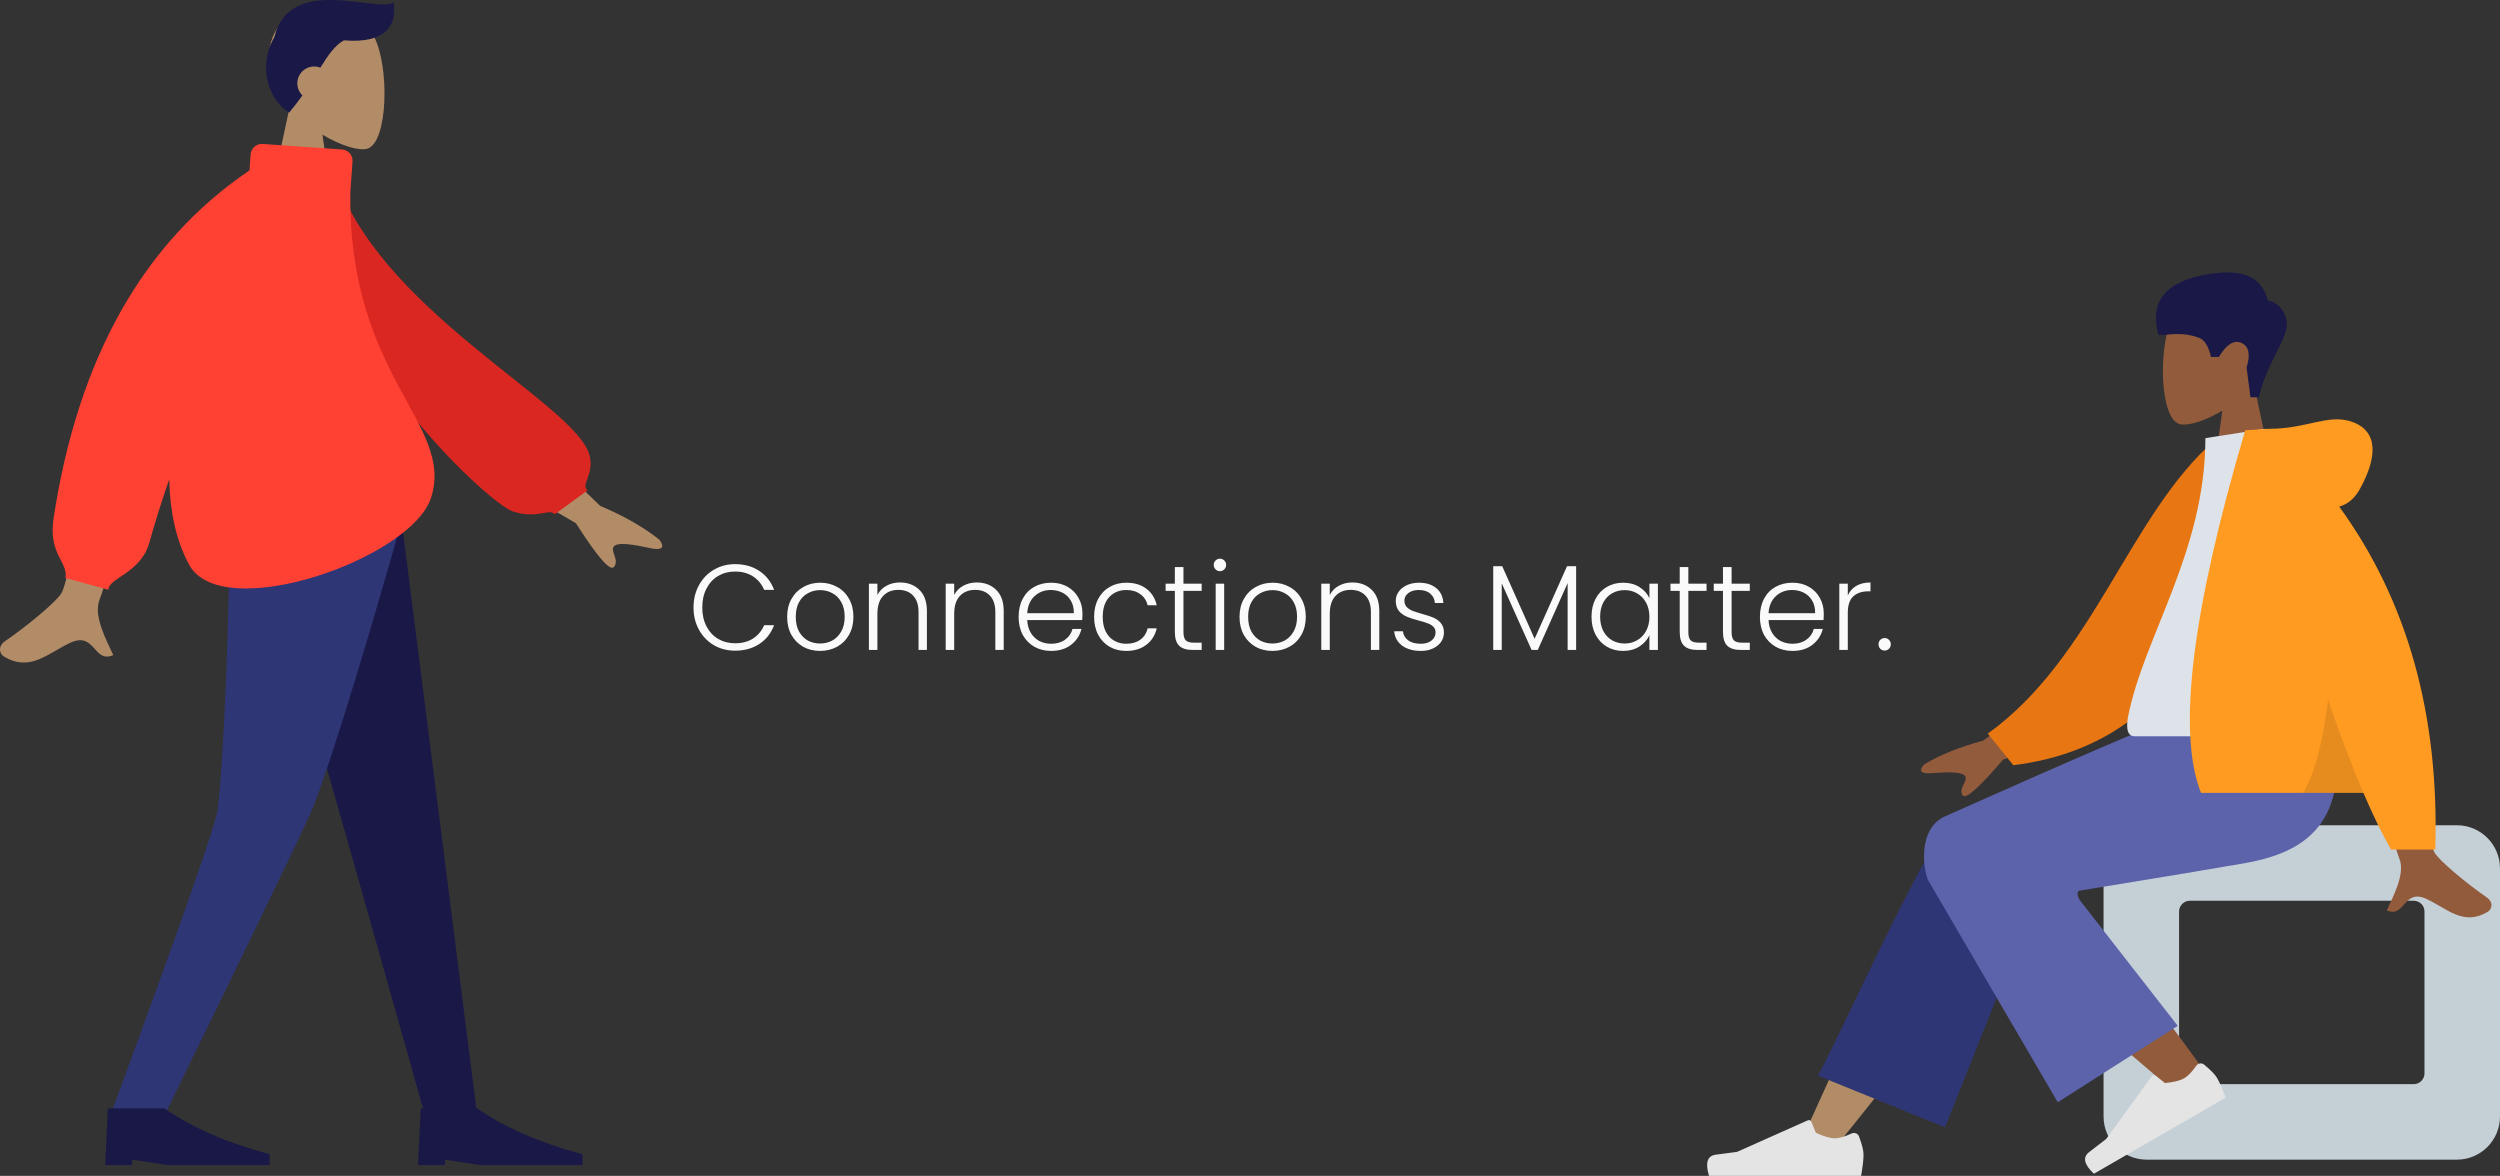 <svg width="927" height="436" viewBox="0 0 927 436" fill="none" xmlns="http://www.w3.org/2000/svg">
<rect x="0" y="0" width="927" height="436" fill="#333333" stroke="none"/>
<path fill-rule="evenodd" clip-rule="evenodd" d="M95 193L131.255 320.227L157.707 414H177L148.891 193H95Z" fill="#191847"/>
<path fill-rule="evenodd" clip-rule="evenodd" d="M85.304 193C84.466 258.574 81.606 294.34 80.726 300.298C79.845 306.256 66.532 344.156 40.786 414H60.773C93.549 346.997 111.846 309.096 115.663 300.298C119.479 291.5 131.259 255.734 149 193H85.304Z" fill="#2F3676"/>
<path fill-rule="evenodd" clip-rule="evenodd" d="M39 432L40 411H61C70.958 418 83.958 423.667 100 428V432H62L49 430V432H39Z" fill="#191847"/>
<path fill-rule="evenodd" clip-rule="evenodd" d="M155 432L156 411H177C186.958 418 199.958 423.667 216 428V432H178L165 430V432H155Z" fill="#191847"/>
<path fill-rule="evenodd" clip-rule="evenodd" d="M107.393 39.761C102.588 34.121 99.335 27.208 99.879 19.462C101.445 -2.857 132.513 2.053 138.556 13.318C144.6 24.582 143.882 53.155 136.071 55.169C132.956 55.971 126.321 54.005 119.567 49.934L123.806 79.923H98.777L107.393 39.761Z" fill="#B28B67"/>
<path fill-rule="evenodd" clip-rule="evenodd" d="M127.518 14.951C124.121 16.851 121.704 20.411 118.794 25.081C118.085 24.803 117.313 24.65 116.506 24.65C113.05 24.65 110.249 27.451 110.249 30.907C110.249 32.661 110.971 34.247 112.134 35.383C110.686 37.427 109.063 39.562 107.204 41.765C100.265 37.602 95.104 25.469 101.729 13.756C107.43 -9.706 139.73 4.857 145.944 0.9C147.302 9.414 142.921 16.279 127.518 14.951Z" fill="#191847"/>
<path fill-rule="evenodd" clip-rule="evenodd" d="M191.864 157.856L222.513 187.563C231.431 191.342 238.738 195.515 244.434 200.083C245.715 201.618 247.109 204.559 241.083 203.243C235.056 201.927 228.657 200.811 227.524 202.759C226.392 204.706 229.729 207.69 227.636 210.239C226.24 211.938 221.547 206.533 213.555 194.026L181.684 175.356L191.864 157.856ZM41.987 130.969L65.68 131.058C47.635 189.143 38.056 219.556 36.944 222.296C34.44 228.46 39.738 237.849 42.004 242.894C34.624 246.175 35.411 234.025 26.102 238.328C17.606 242.255 11.143 249.371 1.327 243.353C0.12 242.614 -1.203 239.828 1.993 237.651C9.954 232.227 21.425 222.735 22.976 219.611C25.089 215.351 31.427 185.803 41.987 130.969Z" fill="#B28B67"/>
<path fill-rule="evenodd" clip-rule="evenodd" d="M114.181 64.194L123.537 62.599C138.275 114.362 214 149.645 218.648 168.996C220.353 176.092 215.213 179.679 217.868 181.84L205.707 190.685C203.648 188.298 199.254 192.665 190.076 189.61C180.899 186.556 114.181 125.485 114.181 64.194Z" fill="#DB2721"/>
<path fill-rule="evenodd" clip-rule="evenodd" d="M129.919 71.076C128.84 139.605 168.713 157.086 159.831 184.577C152.497 207.279 82.299 231.684 70.151 209.43C65.234 200.423 63.003 189.528 62.75 177.684C59.645 186.784 57.19 194.617 55.383 201.185C52.267 212.515 40.188 214.316 40.188 218.681L24.272 214.316C25.352 208.387 17.849 205.499 19.861 192.251C28.874 132.893 53.092 89.867 92.514 63.171L92.931 57.248C93.097 54.952 95.088 53.22 97.386 53.376L126.839 55.423C129.137 55.578 130.871 57.571 130.711 59.87C130.711 59.871 130.711 59.872 130.707 59.873L129.919 71.076Z" fill="#FF4133"/>
<path fill-rule="evenodd" clip-rule="evenodd" d="M835.738 142.49C840.346 137.081 843.464 130.453 842.943 123.025C841.442 101.625 811.651 106.333 805.857 117.134C800.062 127.935 800.75 155.333 808.24 157.263C811.226 158.033 817.589 156.147 824.065 152.244L820 181H844L835.738 142.49Z" fill="#915B3C"/>
<path fill-rule="evenodd" clip-rule="evenodd" d="M837.582 147.308C840.594 133.906 849.175 124.771 847.865 118.782C846.991 114.789 844.662 112.305 840.879 111.332C838.922 103.416 832.61 100.048 821.944 101.23C805.945 103.004 796.181 109.648 800.398 124.268C804.274 124.268 808.954 122.866 815.424 125.268C817.478 126.03 818.946 128.393 819.83 132.358H822.754C825.592 127.653 828.391 125.924 831.149 127.171C833.908 128.418 834.535 131.447 833.03 136.259L834.471 147.308H837.582Z" fill="#191847"/>
<path fill-rule="evenodd" clip-rule="evenodd" d="M911 306H796C787.163 306 780 313.163 780 322V414C780 422.837 787.163 430 796 430H911C919.837 430 927 422.837 927 414V322C927 313.163 919.837 306 911 306ZM895 334C897.209 334 899 335.791 899 338V398C899 400.209 897.209 402 895 402H812C809.791 402 808 400.209 808 398V338C808 335.791 809.791 334 812 334H895Z" fill="#C5CFD6"/>
<path fill-rule="evenodd" clip-rule="evenodd" d="M680.841 425C700.557 400.924 713.897 383.075 720.862 371.454C732.787 351.555 742.547 333.848 745.627 327.084C752.972 310.955 728.718 303.403 723.229 310.926C714.921 322.312 697.178 358.143 670 418.417L680.841 425Z" fill="#B28B67"/>
<path fill-rule="evenodd" clip-rule="evenodd" d="M721.242 418L757.935 325.637C765.783 308.8 727.884 297.732 722.117 305.568C709.023 323.357 677.901 393.534 674 398.834L721.242 418Z" fill="#2F3676"/>
<path fill-rule="evenodd" clip-rule="evenodd" d="M818.967 399.477C811.819 389.051 785.821 353.974 771.661 339.461C767.592 335.291 763.621 331.288 759.866 327.557C748.704 316.47 726.476 335.106 737.618 345.205C765.365 370.355 805.849 404.307 809.231 407.334C813.972 411.577 823.459 406.029 818.967 399.477Z" fill="#915B3C"/>
<path fill-rule="evenodd" clip-rule="evenodd" d="M817.295 394.767C819.758 396.794 821.359 398.45 822.101 399.734C823.002 401.296 824.058 403.725 825.267 407.021C823.456 408.067 807.174 417.467 776.422 435.222C772.73 431.759 772.155 429.07 774.696 427.157C777.238 425.243 779.335 423.629 780.988 422.315L797.848 399.087C798.172 398.64 798.798 398.54 799.244 398.865C799.252 398.87 799.26 398.876 799.267 398.882L802.77 401.579C805.984 401.299 808.382 400.702 809.965 399.788C811.251 399.045 812.727 397.501 814.393 395.154L814.393 395.154C815.033 394.253 816.281 394.041 817.182 394.681C817.221 394.708 817.259 394.737 817.295 394.767Z" fill="#E4E4E4"/>
<path fill-rule="evenodd" clip-rule="evenodd" d="M689.322 421.402C690.441 424.388 691 426.623 691 428.106C691 429.909 690.7 432.54 690.099 436C688.007 436 669.206 436 633.697 436C632.231 431.154 633.077 428.539 636.235 428.152C639.393 427.766 642.016 427.417 644.105 427.106L670.32 415.419C670.824 415.194 671.416 415.421 671.641 415.925C671.644 415.934 671.648 415.942 671.652 415.951L673.337 420.039C676.26 421.403 678.636 422.085 680.463 422.085C681.948 422.085 683.999 421.485 686.616 420.285L686.616 420.285C687.62 419.825 688.807 420.266 689.267 421.27C689.287 421.313 689.305 421.357 689.322 421.402Z" fill="#E4E4E4"/>
<path fill-rule="evenodd" clip-rule="evenodd" d="M771.138 330.25C801.635 325.282 822.062 321.884 832.419 320.058C861.943 314.852 870.552 298.965 865.462 264.302H811.066C803.867 266.381 773.79 279.237 720.832 302.872C711.304 307.602 713.079 321.548 714.82 326.142C714.891 326.329 730.954 353.853 763.008 408.713L807.506 380.365L771.054 333.59C770.092 331.651 770.12 330.538 771.138 330.25Z" fill="#5C63AB"/>
<path fill-rule="evenodd" clip-rule="evenodd" d="M767.219 251.211L735.32 274.635C726.669 276.97 719.441 279.874 713.636 283.349C712.265 284.598 710.608 287.128 716.295 286.691C721.981 286.254 727.982 286.049 728.767 287.989C729.551 289.929 726.11 292.248 727.696 294.865C728.754 296.61 733.749 292.235 742.683 281.741L774.27 268.642L767.219 251.211ZM889.692 252.02L868.795 252.102C881.698 293.756 888.664 315.857 889.692 318.406C892.006 324.14 887.109 332.874 885.015 337.567C891.835 340.619 891.109 329.317 899.712 333.319C907.565 336.973 913.538 343.592 922.611 337.994C923.726 337.306 924.949 334.715 921.995 332.69C914.638 327.645 904.035 318.815 902.602 315.908C900.648 311.945 896.345 290.649 889.692 252.02Z" fill="#915B3C"/>
<path fill-rule="evenodd" clip-rule="evenodd" d="M830.305 164.332L821.658 162.849C789.575 190.564 776.397 243.809 737.07 272.015L746.536 283.748C814.76 275.3 831.67 210.355 830.305 164.332Z" fill="#E87613"/>
<path fill-rule="evenodd" clip-rule="evenodd" d="M868 273C833.328 273 807.824 273 791.489 273C787.992 273 788.651 267.952 789.157 265.404C794.989 236.004 817.759 204.312 817.759 162.461L839.828 159C858.083 188.358 864.395 224.505 868 273Z" fill="#DDE3E9"/>
<path fill-rule="evenodd" clip-rule="evenodd" d="M867.385 187.858C870.59 186.937 873.129 184.788 875 181.411C883.066 166.856 880.153 158.842 871.533 156.208C862.912 153.574 855.225 159 841.49 159C840.743 159 840.059 159.047 839.437 159.14L832.528 159.535C812.706 226.715 807.239 271.537 816.128 294H876.348C879.916 302.32 883.33 309.32 886.591 315H903C904.544 265.067 892.673 222.686 867.385 187.858Z" fill="#FF9B21"/>
<path fill-rule="evenodd" clip-rule="evenodd" d="M863.235 259.498C861.341 275.344 858.263 286.845 854 294H876.348C872.186 284.295 867.815 272.794 863.235 259.498V259.498Z" fill="black" fill-opacity="0.1"/>
<path d="M257.16 225.25C257.16 222.16 257.835 219.4 259.185 216.97C260.535 214.51 262.38 212.605 264.72 211.255C267.06 209.875 269.67 209.185 272.55 209.185C276.06 209.185 279.06 210.025 281.55 211.705C284.07 213.355 285.9 215.695 287.04 218.725H283.35C282.45 216.595 281.07 214.93 279.21 213.73C277.38 212.53 275.16 211.93 272.55 211.93C270.24 211.93 268.155 212.47 266.295 213.55C264.465 214.63 263.025 216.19 261.975 218.23C260.925 220.24 260.4 222.58 260.4 225.25C260.4 227.92 260.925 230.26 261.975 232.27C263.025 234.28 264.465 235.825 266.295 236.905C268.155 237.985 270.24 238.525 272.55 238.525C275.16 238.525 277.38 237.94 279.21 236.77C281.07 235.57 282.45 233.92 283.35 231.82H287.04C285.9 234.82 284.07 237.145 281.55 238.795C279.03 240.445 276.03 241.27 272.55 241.27C269.67 241.27 267.06 240.595 264.72 239.245C262.38 237.865 260.535 235.96 259.185 233.53C257.835 231.1 257.16 228.34 257.16 225.25ZM304.072 241.36C301.762 241.36 299.677 240.85 297.817 239.83C295.987 238.78 294.532 237.31 293.452 235.42C292.402 233.5 291.877 231.265 291.877 228.715C291.877 226.165 292.417 223.945 293.497 222.055C294.577 220.135 296.047 218.665 297.907 217.645C299.767 216.595 301.852 216.07 304.162 216.07C306.472 216.07 308.557 216.595 310.417 217.645C312.307 218.665 313.777 220.135 314.827 222.055C315.907 223.945 316.447 226.165 316.447 228.715C316.447 231.235 315.907 233.455 314.827 235.375C313.747 237.295 312.262 238.78 310.372 239.83C308.482 240.85 306.382 241.36 304.072 241.36ZM304.072 238.615C305.692 238.615 307.192 238.255 308.572 237.535C309.952 236.785 311.062 235.675 311.902 234.205C312.772 232.705 313.207 230.875 313.207 228.715C313.207 226.555 312.787 224.74 311.947 223.27C311.107 221.77 309.997 220.66 308.617 219.94C307.237 219.19 305.737 218.815 304.117 218.815C302.497 218.815 300.997 219.19 299.617 219.94C298.237 220.66 297.127 221.77 296.287 223.27C295.477 224.74 295.072 226.555 295.072 228.715C295.072 230.875 295.477 232.705 296.287 234.205C297.127 235.675 298.222 236.785 299.572 237.535C300.952 238.255 302.452 238.615 304.072 238.615ZM333.709 215.98C336.649 215.98 339.049 216.895 340.909 218.725C342.769 220.525 343.699 223.15 343.699 226.6V241H340.594V226.96C340.594 224.29 339.919 222.25 338.569 220.84C337.249 219.43 335.434 218.725 333.124 218.725C330.754 218.725 328.864 219.475 327.454 220.975C326.044 222.475 325.339 224.68 325.339 227.59V241H322.189V216.43H325.339V220.615C326.119 219.115 327.244 217.975 328.714 217.195C330.184 216.385 331.849 215.98 333.709 215.98ZM362.185 215.98C365.125 215.98 367.525 216.895 369.385 218.725C371.245 220.525 372.175 223.15 372.175 226.6V241H369.07V226.96C369.07 224.29 368.395 222.25 367.045 220.84C365.725 219.43 363.91 218.725 361.6 218.725C359.23 218.725 357.34 219.475 355.93 220.975C354.52 222.475 353.815 224.68 353.815 227.59V241H350.665V216.43H353.815V220.615C354.595 219.115 355.72 217.975 357.19 217.195C358.66 216.385 360.325 215.98 362.185 215.98ZM401.372 227.455C401.372 228.535 401.342 229.36 401.282 229.93H380.897C380.987 231.79 381.437 233.38 382.247 234.7C383.057 236.02 384.122 237.025 385.442 237.715C386.762 238.375 388.202 238.705 389.762 238.705C391.802 238.705 393.512 238.21 394.892 237.22C396.302 236.23 397.232 234.895 397.682 233.215H401.012C400.412 235.615 399.122 237.58 397.142 239.11C395.192 240.61 392.732 241.36 389.762 241.36C387.452 241.36 385.382 240.85 383.552 239.83C381.722 238.78 380.282 237.31 379.232 235.42C378.212 233.5 377.702 231.265 377.702 228.715C377.702 226.165 378.212 223.93 379.232 222.01C380.252 220.09 381.677 218.62 383.507 217.6C385.337 216.58 387.422 216.07 389.762 216.07C392.102 216.07 394.142 216.58 395.882 217.6C397.652 218.62 399.002 220 399.932 221.74C400.892 223.45 401.372 225.355 401.372 227.455ZM398.177 227.365C398.207 225.535 397.832 223.975 397.052 222.685C396.302 221.395 395.267 220.42 393.947 219.76C392.627 219.1 391.187 218.77 389.627 218.77C387.287 218.77 385.292 219.52 383.642 221.02C381.992 222.52 381.077 224.635 380.897 227.365H398.177ZM405.695 228.715C405.695 226.165 406.205 223.945 407.225 222.055C408.245 220.135 409.655 218.665 411.455 217.645C413.255 216.595 415.31 216.07 417.62 216.07C420.65 216.07 423.14 216.82 425.09 218.32C427.07 219.82 428.345 221.86 428.915 224.44H425.54C425.12 222.67 424.205 221.29 422.795 220.3C421.415 219.28 419.69 218.77 417.62 218.77C415.97 218.77 414.485 219.145 413.165 219.895C411.845 220.645 410.795 221.77 410.015 223.27C409.265 224.74 408.89 226.555 408.89 228.715C408.89 230.875 409.265 232.705 410.015 234.205C410.795 235.705 411.845 236.83 413.165 237.58C414.485 238.33 415.97 238.705 417.62 238.705C419.69 238.705 421.415 238.21 422.795 237.22C424.205 236.2 425.12 234.79 425.54 232.99H428.915C428.345 235.51 427.07 237.535 425.09 239.065C423.11 240.595 420.62 241.36 417.62 241.36C415.31 241.36 413.255 240.85 411.455 239.83C409.655 238.78 408.245 237.31 407.225 235.42C406.205 233.5 405.695 231.265 405.695 228.715ZM438.828 219.085V234.34C438.828 235.84 439.113 236.875 439.683 237.445C440.253 238.015 441.258 238.3 442.698 238.3H445.578V241H442.203C439.983 241 438.333 240.49 437.253 239.47C436.173 238.42 435.633 236.71 435.633 234.34V219.085H432.213V216.43H435.633V210.265H438.828V216.43H445.578V219.085H438.828ZM452.348 211.795C451.718 211.795 451.178 211.57 450.728 211.12C450.278 210.67 450.053 210.115 450.053 209.455C450.053 208.795 450.278 208.255 450.728 207.835C451.178 207.385 451.718 207.16 452.348 207.16C452.978 207.16 453.518 207.385 453.968 207.835C454.418 208.255 454.643 208.795 454.643 209.455C454.643 210.115 454.418 210.67 453.968 211.12C453.518 211.57 452.978 211.795 452.348 211.795ZM453.923 216.43V241H450.773V216.43H453.923ZM471.811 241.36C469.501 241.36 467.416 240.85 465.556 239.83C463.726 238.78 462.271 237.31 461.191 235.42C460.141 233.5 459.616 231.265 459.616 228.715C459.616 226.165 460.156 223.945 461.236 222.055C462.316 220.135 463.786 218.665 465.646 217.645C467.506 216.595 469.591 216.07 471.901 216.07C474.211 216.07 476.296 216.595 478.156 217.645C480.046 218.665 481.516 220.135 482.566 222.055C483.646 223.945 484.186 226.165 484.186 228.715C484.186 231.235 483.646 233.455 482.566 235.375C481.486 237.295 480.001 238.78 478.111 239.83C476.221 240.85 474.121 241.36 471.811 241.36ZM471.811 238.615C473.431 238.615 474.931 238.255 476.311 237.535C477.691 236.785 478.801 235.675 479.641 234.205C480.511 232.705 480.946 230.875 480.946 228.715C480.946 226.555 480.526 224.74 479.686 223.27C478.846 221.77 477.736 220.66 476.356 219.94C474.976 219.19 473.476 218.815 471.856 218.815C470.236 218.815 468.736 219.19 467.356 219.94C465.976 220.66 464.866 221.77 464.026 223.27C463.216 224.74 462.811 226.555 462.811 228.715C462.811 230.875 463.216 232.705 464.026 234.205C464.866 235.675 465.961 236.785 467.311 237.535C468.691 238.255 470.191 238.615 471.811 238.615ZM501.448 215.98C504.388 215.98 506.788 216.895 508.648 218.725C510.508 220.525 511.438 223.15 511.438 226.6V241H508.333V226.96C508.333 224.29 507.658 222.25 506.308 220.84C504.988 219.43 503.173 218.725 500.863 218.725C498.493 218.725 496.603 219.475 495.193 220.975C493.783 222.475 493.078 224.68 493.078 227.59V241H489.928V216.43H493.078V220.615C493.858 219.115 494.983 217.975 496.453 217.195C497.923 216.385 499.588 215.98 501.448 215.98ZM526.865 241.36C524.045 241.36 521.735 240.715 519.935 239.425C518.165 238.105 517.175 236.32 516.965 234.07H520.205C520.355 235.45 521 236.575 522.14 237.445C523.31 238.285 524.87 238.705 526.82 238.705C528.53 238.705 529.865 238.3 530.825 237.49C531.815 236.68 532.31 235.675 532.31 234.475C532.31 233.635 532.04 232.945 531.5 232.405C530.96 231.865 530.27 231.445 529.43 231.145C528.62 230.815 527.51 230.47 526.1 230.11C524.27 229.63 522.785 229.15 521.645 228.67C520.505 228.19 519.53 227.485 518.72 226.555C517.94 225.595 517.55 224.32 517.55 222.73C517.55 221.53 517.91 220.42 518.63 219.4C519.35 218.38 520.37 217.57 521.69 216.97C523.01 216.37 524.51 216.07 526.19 216.07C528.83 216.07 530.96 216.745 532.58 218.095C534.2 219.415 535.07 221.245 535.19 223.585H532.04C531.95 222.145 531.38 220.99 530.33 220.12C529.31 219.22 527.9 218.77 526.1 218.77C524.51 218.77 523.22 219.145 522.23 219.895C521.24 220.645 520.745 221.575 520.745 222.685C520.745 223.645 521.03 224.44 521.6 225.07C522.2 225.67 522.935 226.15 523.805 226.51C524.675 226.84 525.845 227.215 527.315 227.635C529.085 228.115 530.495 228.58 531.545 229.03C532.595 229.48 533.495 230.14 534.245 231.01C534.995 231.88 535.385 233.035 535.415 234.475C535.415 235.795 535.055 236.98 534.335 238.03C533.615 239.05 532.61 239.86 531.32 240.46C530.03 241.06 528.545 241.36 526.865 241.36ZM584.428 209.95V241H581.278V216.205L570.208 241H567.913L556.843 216.295V241H553.693V209.95H557.023L569.038 236.86L581.053 209.95H584.428ZM590.134 228.67C590.134 226.15 590.629 223.945 591.619 222.055C592.639 220.135 594.034 218.665 595.804 217.645C597.604 216.595 599.629 216.07 601.879 216.07C604.219 216.07 606.229 216.61 607.909 217.69C609.619 218.77 610.849 220.15 611.599 221.83V216.43H614.749V241H611.599V235.555C610.819 237.235 609.574 238.63 607.864 239.74C606.184 240.82 604.174 241.36 601.834 241.36C599.614 241.36 597.604 240.835 595.804 239.785C594.034 238.735 592.639 237.25 591.619 235.33C590.629 233.41 590.134 231.19 590.134 228.67ZM611.599 228.715C611.599 226.735 611.194 224.995 610.384 223.495C609.574 221.995 608.464 220.84 607.054 220.03C605.674 219.22 604.144 218.815 602.464 218.815C600.724 218.815 599.164 219.205 597.784 219.985C596.404 220.765 595.309 221.905 594.499 223.405C593.719 224.875 593.329 226.63 593.329 228.67C593.329 230.68 593.719 232.45 594.499 233.98C595.309 235.48 596.404 236.635 597.784 237.445C599.164 238.225 600.724 238.615 602.464 238.615C604.144 238.615 605.674 238.21 607.054 237.4C608.464 236.59 609.574 235.435 610.384 233.935C611.194 232.435 611.599 230.695 611.599 228.715ZM626.035 219.085V234.34C626.035 235.84 626.32 236.875 626.89 237.445C627.46 238.015 628.465 238.3 629.905 238.3H632.785V241H629.41C627.19 241 625.54 240.49 624.46 239.47C623.38 238.42 622.84 236.71 622.84 234.34V219.085H619.42V216.43H622.84V210.265H626.035V216.43H632.785V219.085H626.035ZM642.075 219.085V234.34C642.075 235.84 642.36 236.875 642.93 237.445C643.5 238.015 644.505 238.3 645.945 238.3H648.825V241H645.45C643.23 241 641.58 240.49 640.5 239.47C639.42 238.42 638.88 236.71 638.88 234.34V219.085H635.46V216.43H638.88V210.265H642.075V216.43H648.825V219.085H642.075ZM676.25 227.455C676.25 228.535 676.22 229.36 676.16 229.93H655.775C655.865 231.79 656.315 233.38 657.125 234.7C657.935 236.02 659 237.025 660.32 237.715C661.64 238.375 663.08 238.705 664.64 238.705C666.68 238.705 668.39 238.21 669.77 237.22C671.18 236.23 672.11 234.895 672.56 233.215H675.89C675.29 235.615 674 237.58 672.02 239.11C670.07 240.61 667.61 241.36 664.64 241.36C662.33 241.36 660.26 240.85 658.43 239.83C656.6 238.78 655.16 237.31 654.11 235.42C653.09 233.5 652.58 231.265 652.58 228.715C652.58 226.165 653.09 223.93 654.11 222.01C655.13 220.09 656.555 218.62 658.385 217.6C660.215 216.58 662.3 216.07 664.64 216.07C666.98 216.07 669.02 216.58 670.76 217.6C672.53 218.62 673.88 220 674.81 221.74C675.77 223.45 676.25 225.355 676.25 227.455ZM673.055 227.365C673.085 225.535 672.71 223.975 671.93 222.685C671.18 221.395 670.145 220.42 668.825 219.76C667.505 219.1 666.065 218.77 664.505 218.77C662.165 218.77 660.17 219.52 658.52 221.02C656.87 222.52 655.955 224.635 655.775 227.365H673.055ZM685.163 220.795C685.853 219.265 686.903 218.08 688.313 217.24C689.753 216.4 691.508 215.98 693.578 215.98V219.265H692.723C690.443 219.265 688.613 219.88 687.233 221.11C685.853 222.34 685.163 224.395 685.163 227.275V241H682.013V216.43H685.163V220.795ZM698.857 241.225C698.197 241.225 697.642 241 697.192 240.55C696.772 240.1 696.562 239.545 696.562 238.885C696.562 238.225 696.772 237.685 697.192 237.265C697.642 236.815 698.197 236.59 698.857 236.59C699.487 236.59 700.012 236.815 700.432 237.265C700.882 237.685 701.107 238.225 701.107 238.885C701.107 239.545 700.882 240.1 700.432 240.55C700.012 241 699.487 241.225 698.857 241.225Z" fill="#FAFAFA"/>
</svg>
